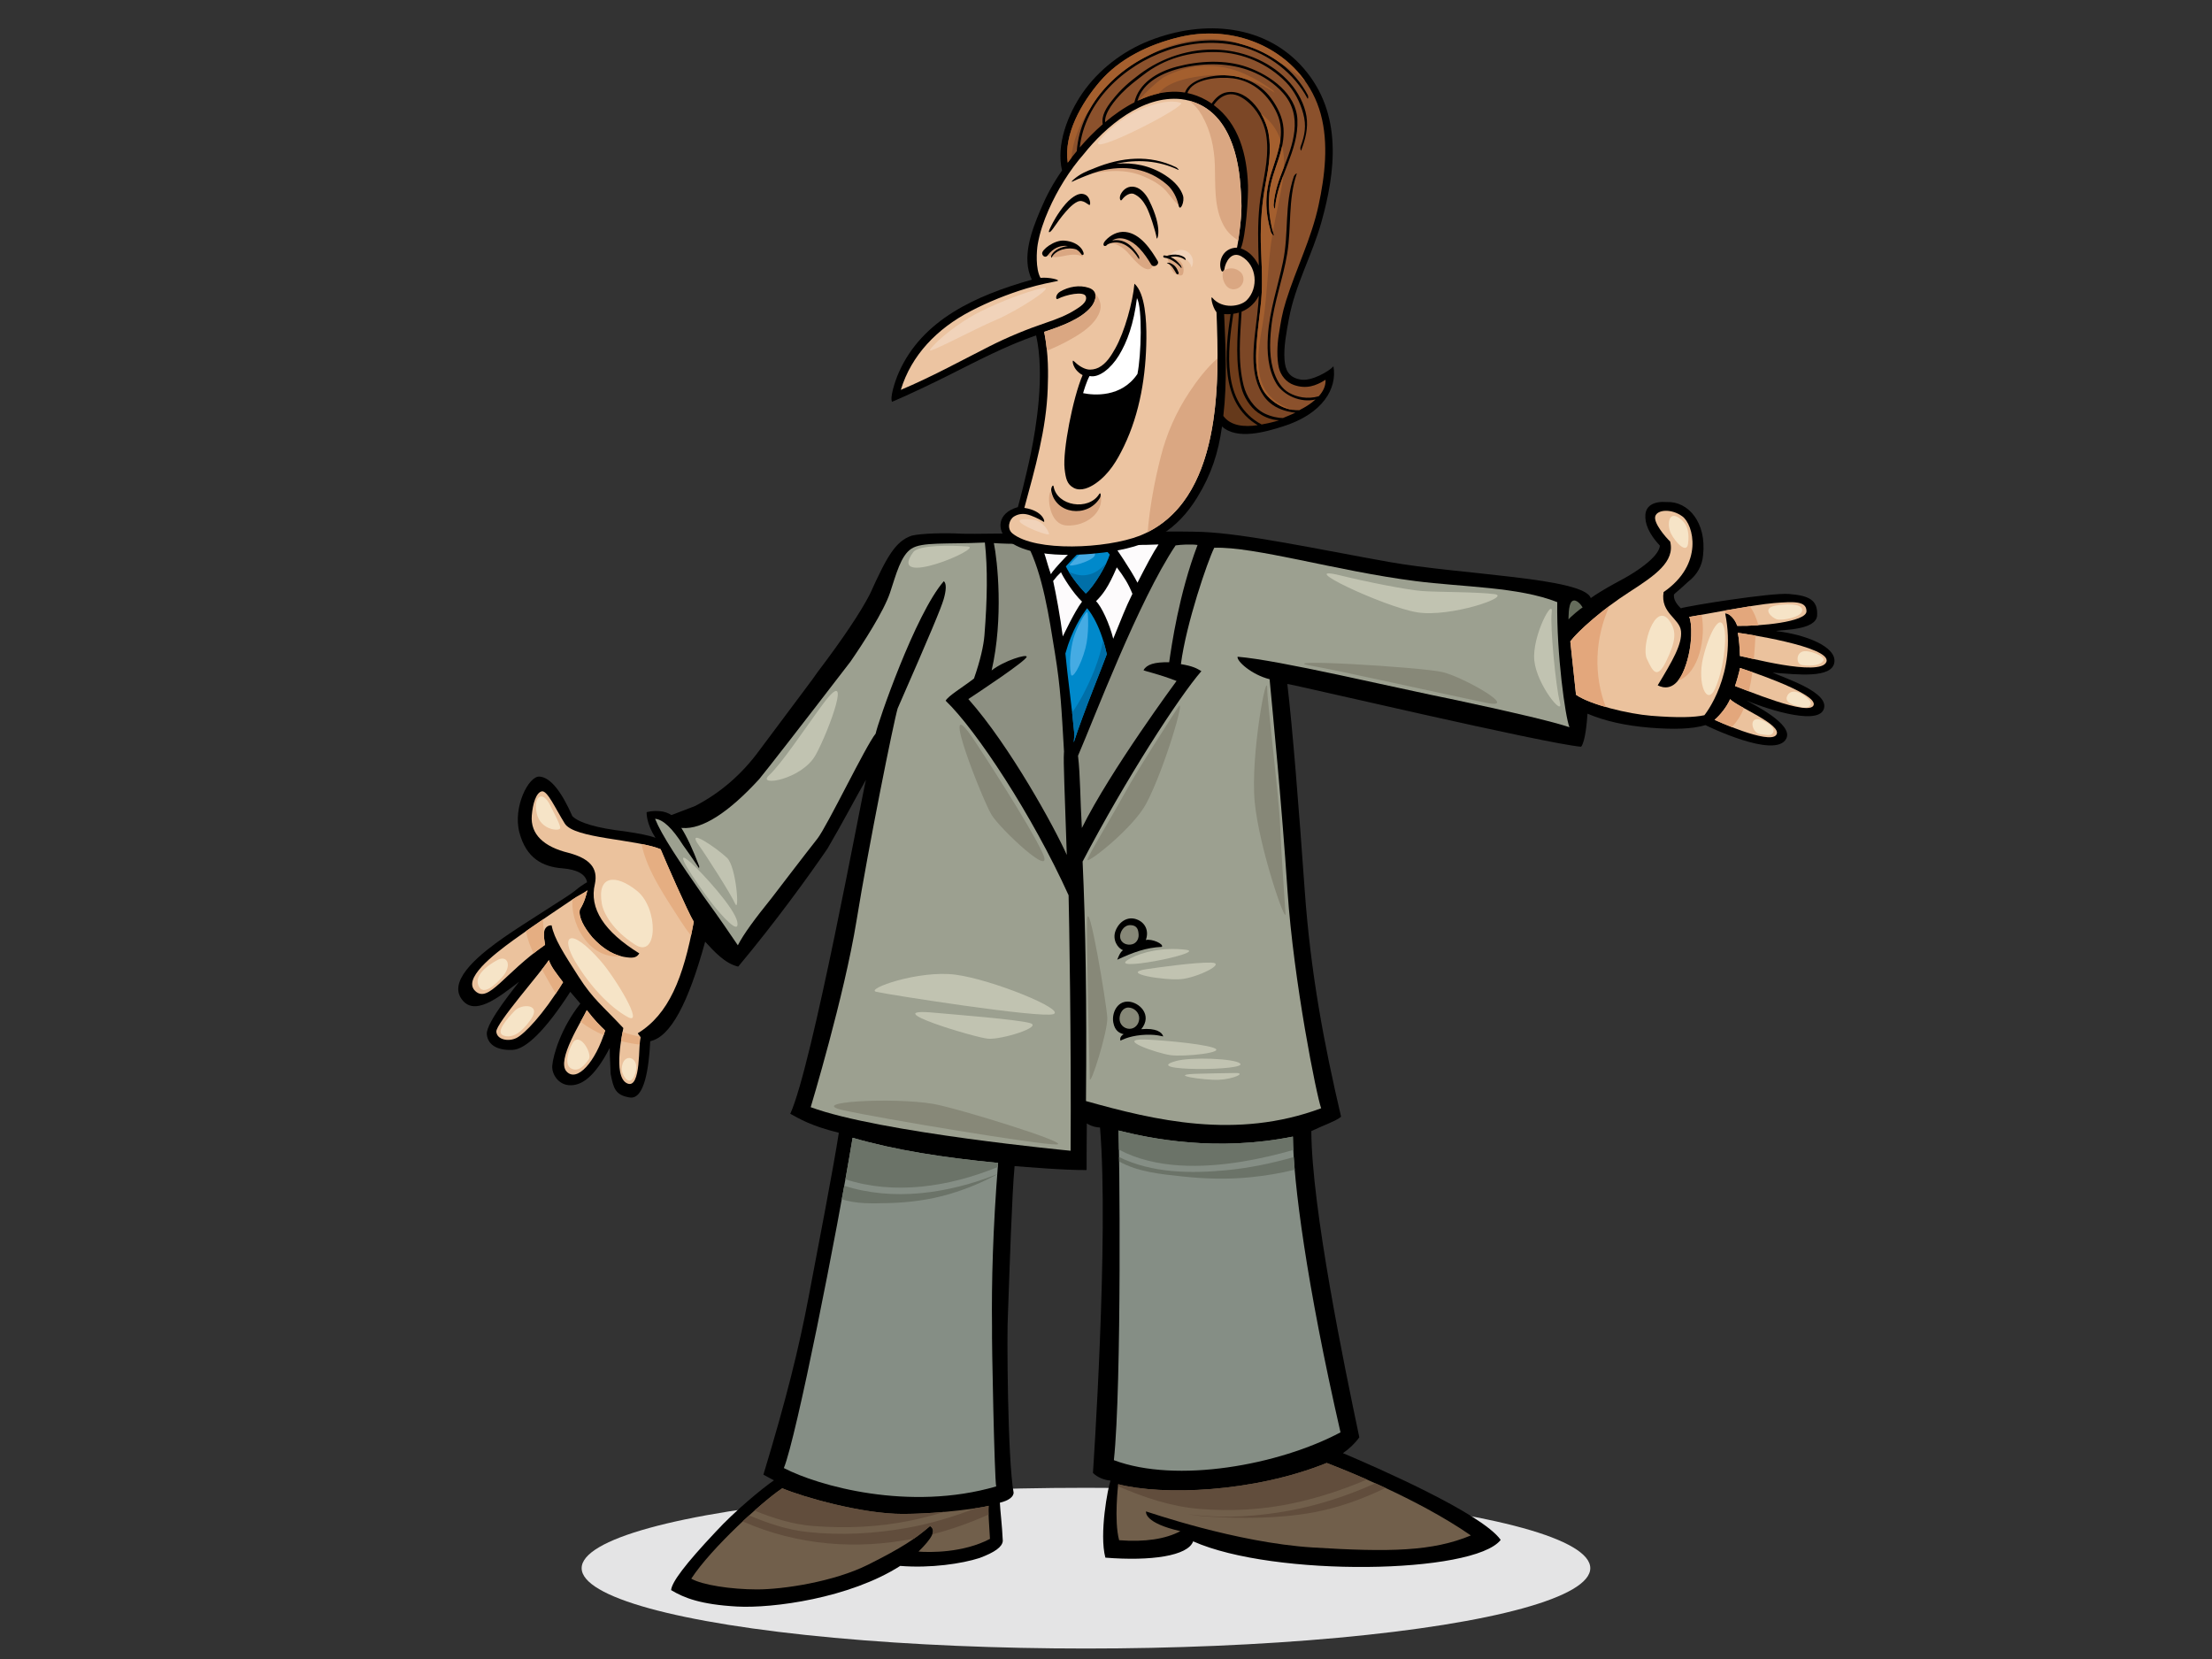 <?xml version="1.0" encoding="utf-8"?>
<!-- Generator: Adobe Illustrator 17.0.0, SVG Export Plug-In . SVG Version: 6.00 Build 0)  -->
<!DOCTYPE svg PUBLIC "-//W3C//DTD SVG 1.1//EN" "http://www.w3.org/Graphics/SVG/1.1/DTD/svg11.dtd">
<svg version="1.1" id="Layer_1" xmlns="http://www.w3.org/2000/svg" xmlns:xlink="http://www.w3.org/1999/xlink" x="0px" y="0px"
	 width="800px" height="600px" viewBox="0 0 800 600" enable-background="new 0 0 800 600" xml:space="preserve">
<rect x="0" y="0" width="800" height="600" fill="#333333" stroke="none"/>
<g>
	<g>
		<ellipse fill="#E4E4E5" cx="392.755" cy="567.149" rx="182.393" ry="29.063"/>
		<g>
			<path d="M434.869,192.382c-15.824-0.658-80.581,0.974-87.091,0.631c-6.51-0.344-14.728-0.1-18.045,0.717
				c-5.945,2.054-8.994,7.596-15.143,21.192c-3.417,6.59-9.578,15.853-18.868,28.112c-0.834,1.38-8.1,10.913-21.054,28.301
				c-6.492,8.873-14.246,15.478-23.293,20.172l-8.571,3.286c-1.02-0.803-2.787-1.306-3.863-1.392
				c-1.435-0.115-2.873-0.23-5.083,0.316c0,0-0.236,4.059,3.228,9.29c-2.454-0.919-6.015-1.566-11.012-2.328
				c-10.383-1.192-16.728-3.147-19.069-5.5c-3.977-8.991-7.91-14.003-11.858-14.319c-3.95-0.316-9.754,11.068-7.286,20.273
				c2.469,9.205,8.287,12.323,15.466,12.898c5.385,0.431,8.5,2.125,8.987,5.056c-1.134,0.63-2.656,1.593-4.595,3.245
				c-1.938,1.651-18.003,11.466-25.547,16.739c-7.543,5.273-19.992,14.797-15.48,21.881c4.513,7.084,13.367-0.012,21.064-5.898
				c-0.415,0.689-12.11,14.712-11.692,19.02c0.419,4.308,4.569,5.861,9.319,5.631c4.751-0.23,11.791-6.919,20.868-21.003
				c0.99,1.164,2.312,2.715,3.633,4.263c-6.91,8.684-9.835,18.518-10.152,22.468c-0.23,2.872,2.037,6.714,5.984,7.03
				c4.309,0.345,9.127-2.513,14.805-13.468c-0.029,0.357,0.043,3.976,0.33,9.42c1.033,5.139,1.625,7.665,6.905,8.497
				c5.28,0.831,6.919-10.525,7.412-20.356c7.352-1.581,13.744-13.714,19.863-35.983c3.104,3.378,7.119,7.894,11.954,9.01
				c13.585-16.252,25.741-33.087,32.29-42.679c5.859-10.007,10.139-18.335,13.915-24.896c-1.593,6.375-19.41,103.447-27.383,120.804
				c3.334,1.758,7.064,4.247,17.568,6.868c-1.82,11.967-7.512,41.451-10.966,59.611c-3.454,18.16-7.966,36.524-16.312,64.036
				c1.667,0.88,3.808,2.046,3.808,2.046c-4.208,2.916-13.981,10.921-21.103,18.659c-11.058,11.758-15.851,18.178-16.08,21.051
				c4.734,2.86,10.824,5.206,23.76,5.934c12.935,0.725,40.783-3,59.093-14.687c11.127,0.893,22.353-0.83,28.657-2.85
				c5.587-2.081,8.273-4.036,8.445-6.191c-0.259-5.799-0.933-10.914-1.062-13.812c3.317-0.817,4.868-2.14,4.983-3.578
				c-2.212-11.908-2.493-59.084-2.062-64.469c0.606-16.573,1.421-43.074,2.407-53.708c3.59,0.288,17.699,1.501,26.043,1.445
				c0.043-5.053-0.021-11.061,0.08-16.852c2.069,1.249,3.697,1.384,4.777,1.471c3.27,39.725-2.562,124.912-2.562,124.912
				c1.608,1.618,4.015,2.557,6.354,2.781c-0.921,2.46-4.147,19.237-1.859,27.86c16.512,1.323,29.877-0.626,31.744-5.896
				c29.237,13.013,101.553,11.855,111.232-0.524c-6.914-9.735-45.532-26.481-57.053-31.372c2.298-1.623,4.242-3.387,5.919-5.733
				c-5.496-26.089-17.195-82.784-17.358-110.741c4.509-2.168,8.897-3.608,10.762-5.196c-6.104-26.054-11.01-51.714-13.164-82.065
				c-2.155-30.353-4.37-58.277-6.28-74.459c2.155,0.172,93.698,21.702,106.262,22.708c1.523-1.863,2.107-9.143,2.303-11.952
				c6.288,2.672,13.741,4.354,22.714,5.073c8.615,0.69,15.136,0.489,19.945-0.933c0,0,25.339,12.528,29.235,4.872
				c2.689-5.283-12.362-12.551-14.43-13.8c4.882,2.198,25.343,9.384,27.914,3.319c2.571-6.064-13.554-11.201-18.437-13.398
				c8.974,0.719,21.391,2.169,22.33-3.63c0.938-5.799-10.675-10.186-21.056-11.377c1.852-0.575,14.576-0.172,14.839-5.74
				c0.263-5.568-3.043-7.108-10.222-7.683c-6.461-0.517-36.473,4.305-39.07,5.179c-2.011-1.967-2.615-3.46-2.5-4.896
				c0.029-0.359,1.94-1.651,5.071-4.653c3.461-2.613,5.184-6.087,5.471-9.677c1.307-11.817-5.396-19.501-13.052-19.198
				c-4.667-0.374-7.552,1.29-7.811,4.52c-0.259,3.231,1.249,6.964,5.241,11.258c-0.258,3.23-5.716,8.213-16.643,13.841
				c-3.403,1.896-6.06,3.489-8.358,5.112c-2.405-7.365-47.208-8.466-73.014-13.074C476.504,198.616,450.693,193.039,434.869,192.382
				z"/>
			<path fill="#8D9082" d="M425.168,197.252c2.008-0.297,5.683-0.487,7.945-0.152c-6.767,17.777-9.406,36.535-10.261,42.404
				c-5.413-0.072-8.05,0.785-9.301,2.853c0.331,0.388,4.956,1.197,11.963,3.926c0,0-23.969,32.428-34.239,53.177
				c-0.63-10.166-0.534-18.836-1.394-26.131C395.639,260.062,411.735,217.297,425.168,197.252z"/>
			<path fill="#FDFBFC" d="M402.729,197.054c5.056,0.043,10.469,0.116,16.269-0.144c-2.054,3.089-4.609,7.942-7.611,13.842
				C408.889,205.856,403.059,197.441,402.729,197.054z"/>
			<path fill="#0089CB" d="M398.034,197.038c1.349,1.193,2.341,2.355,3.331,3.52c-0.966,3.452-5.665,11.52-8.686,14.093
				c-2.988-3.076-5.96-7.12-7.208-9.81c3.576-4.047,6.029-6.155,7.608-7.835C394.545,196.761,396.599,196.923,398.034,197.038z"/>
			<path fill="#FDFBFC" d="M396.398,217.426c2.354-2.342,4.394-4.897,7.511-12.234c2.612,3.462,4.143,5.839,5.651,9.572
				c-2.586,5.212-3.796,8.553-6.942,16.251C401.262,225.584,398.408,219.394,396.398,217.426z"/>
			<path fill="#9CA090" d="M511.893,210.152c17.407,2.228,37.253,2.067,51.31,7.62c-0.28,18.755,2.897,41.5,4.405,45.234
				c-5.63-1.896-19.097-5.143-40.766-9.768c-23.82-4.798-64.18-14.514-79.256-15.722c-0.361,1.614,5.127,6.518,11.583,8.134
				c1.223,13.043,4.313,44.301,6.497,76.75c2.184,32.449,10.515,74.069,12.152,78.42c-30.699,11.44-60.164,4.364-85.061-2.608
				c0.333-35.741-0.157-63.778-1.217-86.623c15.554-29.737,34.888-59.584,42.958-68.86c-1.747-1.056-3.128-1.833-7.408-2.538
				c1.898-14.66,9.67-37.315,12.055-42.08C453.638,197.583,483.402,206.506,511.893,210.152z"/>
			<path fill="#8D9082" d="M359.439,196.414c2.514,0.202,6.619,0.282,12.032,0.354c5.697,10.837,7.972,26.559,10.06,39.413
				c2.088,12.853,2.368,20.06,3.286,35.668c0,0,0,0-0.029,0.359c-0.259,3.23,0.302,14.537,1.032,36.996
				c-4.333-9.763-20.549-39.42-35.608-56.385c3.432-2.253,20.98-13.854,21.095-15.289c0.086-1.078-8.045,1.335-12.67,4.939
				C362.985,223.596,360.745,202.661,359.439,196.414z"/>
			<path fill="#9CA090" d="M321.881,214.385c2.225-6.69,3.913-13.483,7.761-15.959c3.849-2.477,12.333-1.572,26.55-2.209
				c1.048,9.477,0.875,20.663-0.16,33.585c-0.288,3.59-1.438,8.917-3.779,15.595c-4.17,3.232-9.273,6.225-10.247,8.028
				c11.12,10.659,31.414,41.516,44.465,70.362c0.173,6.877,0.993,52.893,0.73,92.395c0,0-69.173-6.568-94.001-15.756
				c0,0,12.156-40.225,16.569-67.421c4.412-27.195,13.408-71.873,14.888-76.814c11.936-27.223,15.699-36.272,16.63-39.463
				c0.931-3.191,1.078-5.723,0.059-6.527c-10.34,11.817-23.999,51.547-24.646,55.107c-3.604,4.407-17.575,33.608-21.111,38.05
				c-3.536,4.441-16.529,21.436-16.529,21.436c-6.018,7.466-10.068,12.922-12.207,17.085c-2.584-3.819-6.461-9.55-12.319-17.604
				c-9.074-13.012-15.204-22.173-17.615-28.146l0,0c2.871,0.23,6.231,3.391,10.08,9.479c1.622,2.296,3.574,4.982,5.828,8.414
				c0.029-0.359,0.057-0.717,0.057-0.717c-2.382-6.333-4.551-10.843-6.475-13.887l0.359,0.029c7.18,0.575,16.7-5.526,27.788-17.644
				c2.799-3.389,13.671-17.331,33.029-42.514C312.078,232.785,319.655,221.075,321.881,214.385z"/>
			<path fill="#FDFBFC" d="M390.033,197.1c-1.522,0.962-9.105,8.836-9.967,10.573c-1.478-4.091-2.422-8.656-3.685-10.923
				C379.971,197.038,385.366,196.726,390.033,197.1z"/>
			<path fill="#FDFBFC" d="M384.367,230.164c-0.888-6.937-2.421-15.28-3.482-20.061c1.019-1.329,1.841-2.219,2.842-3.15
				c0.604,1.493,4.246,7.433,7.601,10.639C388.5,221.341,384.784,229.473,384.367,230.164z"/>
			<path fill="#0089CB" d="M388.421,267.44c0.058-0.719,0.087-1.076,0.144-1.795c-0.961-10.554-2.478-20.92-3.252-29.291
				c2.403-8.653,5.873-13.664,7.842-16.374c0,0,4.573,4.758,7.131,16.618c-1.127,3.298-8.574,21.35-11.95,31.917
				C388.364,268.159,388.392,267.799,388.421,267.44z"/>
			<path fill="#006FA8" d="M394.602,207.569c-3.118,1.019-5.424,0.392-8.066-0.778c1.501,2.475,3.811,5.459,6.143,7.86
				c2.343-1.996,5.687-7.288,7.525-11.178C398.649,205.217,396.857,206.831,394.602,207.569z"/>
			<path fill="#006FA8" d="M388.335,268.516c3.377-10.567,10.824-28.62,11.95-31.917c-0.405-1.878-0.864-3.559-1.343-5.09
				c-1.195,6.966-4.292,14.085-7.218,19.682c-1.2,2.295-2.524,4.467-3.973,6.513c0.293,2.616,0.572,5.272,0.815,7.94
				L388.335,268.516z"/>
			<path fill="#EBC29D" d="M604.04,195.855c-1.679-1.581-6.064-6.719-5.394-9.121c0.67-2.401,5.749-2.911,9.789,0.008
				s7.927,17.275-6.775,27.393c-1.226,7.688,5.868,9.478,6.301,14.168c0.433,4.69-3.015,10.597-8.431,19.557
				c1.799,0.901,6.404,2.492,9.675-5.947c3.271-8.44,2.662-17.269,1.7-18.792c1.823-0.214,23.828-4.504,30.739-5.019
				c6.91-0.516,11.727-0.891,11.693,2.998c-0.033,3.889-17.101,5.422-25.024,5.246c-1.177-3.346-3.628-4.772-4.375-4.473
				c4.482,22.189-7.527,36.798-7.527,36.798c-3.676,0.789-9.516,0.979-19.209,0.202c-8.255-0.661-22.012-3.962-27.211-7.599
				l-2.065-19.312c2.83-3.748,11.713-11.653,21.21-17.762C598.633,208.092,605.843,203.125,604.04,195.855z"/>
			<path fill="#E3A77C" d="M606.829,246.201c7.803-2.702,10.183-15.895,8.566-23.862c-2.36,0.427-4.043,0.73-4.49,0.782
				c0.962,1.523,1.571,10.352-1.7,18.792C608.466,243.82,607.656,245.194,606.829,246.201z"/>
			<path fill="#E3A77C" d="M632.835,219.286c-2.979,0.478-6.228,1.041-9.299,1.585c0.238,0.324,0.49,0.641,0.716,0.975
				c0.968,0.075,3.014,1.525,4.061,4.5c2.078,0.047,4.787-0.026,7.652-0.227C635.229,223.54,634.22,221.078,632.835,219.286z"/>
			<path fill="#E3A77C" d="M582.123,219.096c-6.596,4.955-12.084,10.07-14.196,12.868l2.065,19.312
				c2.314,1.619,6.326,3.169,10.791,4.452C576.319,244.316,576.732,230.914,582.123,219.096z"/>
			<path fill="#656C5C" d="M568.574,217.439c1.462-1.104,3.483,1.541,3.785,2.288c-0.747,0.3-4.662,3.635-5.078,4.325
				C567.281,224.052,567.113,218.543,568.574,217.439z"/>
			<path fill="#EBC29D" d="M627.484,248.109c0.447-1.049,1.755-5.816,1.812-6.534c0,0,28.002,8.959,26.643,13.394
				C654.581,259.403,630.299,249.056,627.484,248.109z"/>
			<path fill="#E3A77C" d="M633.777,243.088c-2.672-0.934-4.48-1.513-4.48-1.513c-0.057,0.718-1.366,5.485-1.812,6.534
				c0.666,0.225,2.539,0.976,5.02,1.932C633.054,247.711,633.465,245.4,633.777,243.088z"/>
			<path fill="#EBC29D" d="M629.283,237.238c-0.13-2.9-0.258-5.8-0.775-8.371c1.076,0.087,34.154,4.957,32.034,10.515
				C658.423,244.939,630.717,237.353,629.283,237.238z"/>
			<path fill="#E3A77C" d="M634.31,238.365c0.248-2.779,0.417-5.6,0.589-8.49c-3.546-0.622-6.104-0.986-6.389-1.009
				c0.516,2.571,0.644,5.471,0.775,8.371C629.635,237.266,631.568,237.743,634.31,238.365z"/>
			<path fill="#EBC29D" d="M642.403,265.791c-2.579,3.61-22.309-5.45-22.309-5.45c1.938-1.651,4.371-4.585,5.637-7.487
				C628.044,255.569,644.982,262.182,642.403,265.791z"/>
			<path fill="#E3A77C" d="M630.715,256.094c-2.347-1.301-4.302-2.441-4.983-3.24c-1.266,2.901-3.699,5.836-5.637,7.487
				c0,0,2.709,1.244,6.251,2.626C628.139,261.065,629.626,258.829,630.715,256.094z"/>
			<path d="M626.783,250.406c0,0,0,0-0.029,0.359C626.783,250.406,626.783,250.406,626.783,250.406z"/>
			<path fill="#858E85" d="M467.597,411.066c0.142,16.27,4.898,53.227,17.214,106.962c-22.295,11.865-59.317,18.578-81.965,10.064
				c2.893-26.822,2.078-115.942,1.618-119.232C416.194,411.794,439.821,416.636,467.597,411.066z"/>
			<path fill="#858E85" d="M360.981,420.593c-1.898,23.695-2.403,43.524-2.204,59.069c-0.13,6.135,0.891,54.896,1.503,57.924
				c-31.4,9.155-64.405-0.193-76.794-6.646c4.481-10.84,19.229-85.27,24.867-119.444
				C323.889,415.992,340.907,418.621,360.981,420.593z"/>
			<path fill="#6B7368" d="M449.203,420.117c6.281-1.025,12.461-2.463,18.545-4.216c-0.087-1.771-0.138-3.389-0.151-4.835
				c-27.776,5.57-51.404,0.728-63.133-2.206c0.07,0.499,0.148,2.99,0.22,6.931C417.94,422.825,434.642,422.494,449.203,420.117z"/>
			<path fill="#6B7368" d="M427.757,425.496c8.127,0.863,16.361,1.092,24.505,0.27c5.386-0.54,10.746-1.425,15.982-2.723
				c-0.137-1.611-0.255-3.148-0.347-4.58c-7.951,2.28-16.053,3.954-24.235,4.751c-13.141,1.282-27.153,1.046-38.932-4.751
				c0.008,0.506,0.015,1.059,0.022,1.603C411.674,423.901,419.938,424.667,427.757,425.496z"/>
			<path fill="#6B7368" d="M321.198,435.112c7.561-0.16,15.184-1.186,22.447-3.341c5.964-1.776,11.664-4.145,17.02-7.087
				c0.001-0.013,0.003-0.025,0.003-0.038c-17.929,7.117-37.731,9.853-55.33,4.196c-0.286,1.585-0.583,3.216-0.885,4.86
				C309.717,435.509,315.761,435.229,321.198,435.112z"/>
			<path fill="#6B7368" d="M360.868,422.061c0.039-0.494,0.074-0.975,0.114-1.468c-20.075-1.972-37.092-4.601-52.629-9.097
				c-0.726,4.402-1.606,9.481-2.594,15.003C323.257,432.239,343.063,429.339,360.868,422.061z"/>
			<path fill="#715F4B" d="M404.419,536.79c16.015,4.13,48.863,3.036,75.401-7.69c5.959,2.28,32.71,12.761,52.14,26.214
				c-13.827,5.758-29.278,6.092-57.184,4.354c-27.907-1.741-59.947-13.013-60.306-13.041c-0.029,0.359-0.537,4.193,12.435,7.135
				c-5.284,2.829-12.822,4.023-22.156,3.275C402.835,549.932,404.419,536.79,404.419,536.79z"/>
			<path fill="#715F4B" d="M357.551,544.594c-0.201,2.516,0.201,6.522,0.486,11.964c-9.754,5.137-21.894,4.911-25.843,4.595
				c4.854-4.824,6.571-7.667,4.176-9.224c-5.427,4.626-10.069,7.781-22.425,13.965c-12.356,6.183-30.748,8.954-40.179,8.942
				c-9.431-0.01-19.827-1.618-23.763-3.886c7.242-11.12,26.046-28.183,32.911-32.692c7.428,3.163,29.068,9.331,43.693,9.277
				C341.231,547.479,355.698,545.171,357.551,544.594z"/>
			<path fill="#614D3C" d="M433.924,545.729c11.302,0.911,22.7,0.318,33.799-2.074c9.202-1.977,18.08-4.906,26.647-8.56
				c-6.863-3.015-12.254-5.117-14.55-5.995c-26.538,10.725-59.387,11.819-75.401,7.69c0,0-0.031,0.262-0.078,0.715
				C413.807,541.584,423.496,544.887,433.924,545.729z"/>
			<path fill="#614D3C" d="M436.241,548.459c12.608,0.794,26.001,0.827,38.468-1.425c9.237-1.669,17.987-4.847,26.388-8.891
				c-1.255-0.585-2.492-1.158-3.686-1.695c-9.964,4.455-20.348,7.911-31.099,9.891c-11.344,2.089-23.022,2.88-34.512,1.545
				c-0.698-0.081-1.386-0.191-2.076-0.293C431.855,548.011,434.022,548.319,436.241,548.459z"/>
			<path fill="#614D3C" d="M294.249,551.912c11.686,0.906,23.478,0.42,34.976-1.957c4.165-0.86,8.258-1.921,12.286-3.15
				c-4.584,0.407-9.728,0.713-14.904,0.73c-14.625,0.053-36.265-6.115-43.693-9.277c-2.3,1.509-5.942,4.433-10.038,8.066
				C279.663,549.085,286.578,551.319,294.249,551.912z"/>
			<path fill="#614D3C" d="M330.582,556.444c2.074-1.456,3.886-2.896,5.788-4.514c1.093,0.71,1.321,1.692,0.794,3.003
				c6.945-1.794,13.764-4.206,20.368-7.176c-0.046-1.227-0.051-2.293,0.018-3.163c-0.552,0.17-2.245,0.501-4.71,0.875
				c-8.064,3.158-16.387,5.623-24.965,7.143c-11.774,2.086-23.842,2.751-35.752,1.468c-7.557-0.812-14.429-3.186-21.194-6.008
				c-0.769,0.702-1.55,1.425-2.335,2.16C288.622,559.047,310.021,560.528,330.582,556.444z"/>
			<path fill="#EBC29D" d="M192.329,294.927c0.345-4.307,1.578-8.269,3.599-8.718c2.021-0.449,4.915,6.157,8.336,11.64
				c3.421,5.484,25.701,5.589,34.661,9.279c1.508,3.733,10.064,23.206,11.987,26.249c-3.764,20.438-9.081,33.447-20.206,40.288
				c-0.029,0.361,0.331,0.391,0.961,1.523c-0.861,1.738,0.366,19.202-4.941,16.585c-5.307-2.616-1.347-19.254-1.29-19.973
				c-7.653-8.201-10.882-10.333-16.209-18.639c-5.327-8.305-8.858-13.777-9.72-18.482c-1.436-0.115-2.601,0.877-2.744,2.671
				c-0.115,1.435,0.13,2.9,0.374,4.364c-14.919,10.366-20.369,21.131-25.188,16.77c-4.819-4.36,6.098-12.951,13.877-18.587
				c7.779-5.636,18.573-12.788,20.918-14.392c2.346-1.605,4.538-2.527,5.7-3.518c-0.531,2.126-1.061,4.251-2.729,7.007
				c-0.559,2.485,1.307,6.247,4.609,10.125c3.992,4.292,8.128,6.791,13.153,7.194c1.795,0.144,2.9-0.13,3.733-1.508
				c-12.737-7.884-18.206-16.271-16.052-25.13l0,0c1.177-5.685-1.795-9.176-9.576-11.244
				C196.725,306.277,191.782,301.747,192.329,294.927z"/>
			<path fill="#EBC29D" d="M186.8,375.392c-2.864,1.45-7.075,0.653-7.299-2.264c-0.224-2.919,16.113-21.419,19-25.885
				c0.875,2.599,2.857,4.926,5.14,7.999C196.314,367.147,189.663,373.942,186.8,375.392z"/>
			<path fill="#EBC29D" d="M204.909,387.529c-3.788-4.064,5.564-18.37,7.316-22.206c2.614,3.458,4.954,5.816,6.633,7.393
				C215.426,384.006,208.697,391.592,204.909,387.529z"/>
			<path fill="#E5AE82" d="M246.055,332.911c1.238,1.956,2.52,3.779,3.857,5.489c0.345-1.628,0.681-3.289,1-5.023
				c-1.923-3.043-10.48-22.516-11.987-26.249c-1.835-0.755-4.232-1.359-6.907-1.892C233.9,314.975,241.237,325.3,246.055,332.911z"
				/>
			<path fill="#E5AE82" d="M192.953,344.811c1.307-1.026,2.697-2.063,4.184-3.097c-0.244-1.464-0.489-2.929-0.374-4.364
				c0.002-0.024,0.008-0.043,0.011-0.066c-0.29-1.576-0.4-3.198-0.331-4.814c-2.02,1.38-4.139,2.844-6.211,4.295
				C190.748,339.553,191.738,342.218,192.953,344.811z"/>
			<path fill="#E5AE82" d="M212.445,321.987c-1.122,0.957-3.208,1.856-5.462,3.361c0.001,0.025,0.013,0.043,0.011,0.069
				c-0.46,10.534,7.299,21.709,17.611,20.39c-3.774-0.979-7.078-3.246-10.281-6.689c-3.302-3.877-5.167-7.639-4.609-10.125
				C211.384,326.238,211.914,324.113,212.445,321.987z"/>
			<path fill="#E5AE82" d="M231.519,374.939c-2.175-0.424-4.3-0.969-6.342-1.764c-0.162,0.84-0.375,1.997-0.581,3.342
				c2.205,0.573,4.455,0.994,6.738,1.28c0.074-1.298,0.162-2.265,0.333-2.609C231.615,375.094,231.567,375.019,231.519,374.939z"/>
			<path fill="#E5AE82" d="M196.955,352.332c1.324,2.357,2.634,4.725,4.063,7.001c0.861-1.29,1.737-2.651,2.623-4.092
				c-2.283-3.073-4.265-5.4-5.14-7.999c-0.492,0.762-1.383,1.94-2.509,3.371C196.312,351.189,196.634,351.761,196.955,352.332z"/>
			<path fill="#E5AE82" d="M218.312,374.38c0.188-0.547,0.374-1.097,0.546-1.665c-1.679-1.577-4.019-3.935-6.633-7.393
				c-0.415,0.909-1.263,2.417-2.256,4.228C212.614,371.549,215.405,373.137,218.312,374.38z"/>
			<path d="M403.477,336.565c-1.308,3.276,0.762,6.394,2.684,7.082c-1.134,0.63-2.082,3.445-2.082,3.445
				c5.848-2.728,10.409-4.366,16.126-4.646c0.805-1.019-3.59-3.022-5.8-2.475c1.199-3.272-0.151-6.349-3.374-7.496
				C407.807,331.328,404.786,333.29,403.477,336.565z"/>
			<path fill="#878878" d="M408.918,334.581c2.523,0.097,2.8,1.912,2.884,3.501c0.083,1.588-0.906,3.407-3.027,3.553
				c-2.121,0.147-3.6-1.132-3.675-2.825C405.024,337.117,406.395,334.484,408.918,334.581z"/>
			<path d="M412.758,372.222c4.209-5.148-0.791-9.872-4.79-9.981c-3.999-0.109-5.915,4.192-5.34,7.494
				c0.574,3.303,2.522,3.987,3.763,4.296c-1.769,1.019-1.136,2.335-1.136,2.335s2.658-1.58,7.545-2.032
				c4.887-0.452,7.867,0.524,7.867,0.524C420.423,373.394,418.073,371.698,412.758,372.222z"/>
			<path fill="#878878" d="M408.445,372.087c-1.895-0.046-3.543-1.567-3.548-3.615c-0.006-2.048,1.215-4.1,3.216-4.078
				c2.001,0.022,3.971,1.761,3.9,3.971C411.94,370.574,410.34,372.133,408.445,372.087z"/>
			<path fill="#F6E4C7" d="M217.666,326.881c0.566,3.211,3.709,9.425,12.005,14.756c8.296,5.331,8.555-13.109,0.743-19.415
				C222.602,315.915,215.853,316.592,217.666,326.881z"/>
			<path fill="#F6E4C7" d="M199.012,291.305c1.282,2.62,3.7,6.99,3.604,8.2c-0.097,1.21-7.167,0.847-8.498-5.346
				C192.787,287.966,196.223,285.604,199.012,291.305z"/>
			<path fill="#F6E4C7" d="M217.229,347.539c5.116,5.811,16.148,23.811,9.738,20.255c-6.41-3.556-13.52-11.024-18.89-19.974
				C202.708,338.869,205.7,334.443,217.229,347.539z"/>
			<path fill="#F6E4C7" d="M186.168,365.54c2.383-2.535,9.815-2.612,5.837,3.104c-3.209,4.612-6.469,6.981-9.805,5.909
				C178.864,373.482,183.507,368.371,186.168,365.54z"/>
			<path fill="#F6E4C7" d="M181.444,353.598c-2.09,2.272-6.629,6.772-8.354,2.983c-1.725-3.79,3.234-7.451,6.838-9.393
				C183.533,345.245,185.444,349.253,181.444,353.598z"/>
			<path fill="#F6E4C7" d="M206.913,377.548c-1.271,2.44-3.032,7.465-0.307,8.901c2.725,1.437,4.982-1.424,6.354-3.344
				C214.331,381.185,209.55,372.485,206.913,377.548z"/>
			<path fill="#F6E4C7" d="M224.861,386.492c-0.108,2.259,3.046,7.548,4.942,1.613C231.698,382.17,225.159,380.227,224.861,386.492z
				"/>
			<path fill="#F6E4C7" d="M603.623,224.308c2.934,3.887,2.427,7.7-0.977,14.731c-3.405,7.031-4.959,3.66-7.039-0.767
				C593.527,233.846,598.52,217.548,603.623,224.308z"/>
			<path fill="#F6E4C7" d="M623.789,228.357c0.548,3.851-0.511,13.957-3.478,20.617c-2.968,6.66-6.557-1.742-4.402-10.902
				C618.063,228.913,622.621,220.148,623.789,228.357z"/>
			<path fill="#F6E4C7" d="M608.344,188.17c2.017,1.826,2.669,4.677,2.16,8.491c-0.508,3.813-4.619-0.573-6.191-3.742
				C602.739,189.749,603.426,183.718,608.344,188.17z"/>
			<path fill="#F6E4C7" d="M641.98,219.062c3.13-0.648,9.82-1.039,9.812,1.597c-0.008,2.637-7.41,3.87-9.193,3.321
				C640.817,223.433,637.03,220.086,641.98,219.062z"/>
			<path fill="#F6E4C7" d="M651.807,235.674c2.298-0.831,8.587,1.702,7.652,3.249c-0.936,1.548-3.823,2.129-7.636,1.62
				C649.59,240.246,649.509,236.504,651.807,235.674z"/>
			<path fill="#F6E4C7" d="M654.45,253.332c0.982,1.076,0.361,3.073-2.831,2.411c-3.193-0.662-6.553-1.742-5.135-4.266
				C647.903,248.953,651.653,250.267,654.45,253.332z"/>
			<path fill="#F6E4C7" d="M637.831,260.724c1.643,0.756,4.072,2.354,3.539,3.935c-0.532,1.581-1.928,1.266-4.935,0.822
				C633.428,265.037,631.962,258.022,637.831,260.724z"/>
			<path fill="#45ABE3" d="M386.985,204.123c0.91-1.054,5.169-5.543,6.654-6.142c1.485-0.6,2.833,0.535,2.347,2.755
				C395.5,202.955,385.74,205.563,386.985,204.123z"/>
			<path fill="#45ABE3" d="M392.566,234.454c1.353-5.057,1.006-12.515,0.732-12.984c-0.491-0.837-4.06,5.835-5.07,9.452
				c-1.009,3.616-1.638,8.907-0.928,12.866C387.702,246.03,390.802,241.051,392.566,234.454z"/>
			<path fill="#C1C3B1" d="M484.831,208.126c9.256,2.286,23.765,5.17,29.284,5.613c5.519,0.442,19.908,0.288,26.375,1.132
				c6.468,0.845-16.039,8.518-27.974,6.582C500.583,219.517,467.209,203.774,484.831,208.126z"/>
			<path fill="#C1C3B1" d="M561.178,221.757c-0.592,4.532,1.465,26.584,2.971,32.258c1.506,5.676-8.324-6.221-9.245-15.117
				C553.983,230.002,562.023,215.289,561.178,221.757z"/>
			<path fill="#C1C3B1" d="M409.054,346.477c4.181-2.141,11.429-3.986,19.844-2.985
				C437.313,344.493,397.469,352.411,409.054,346.477z"/>
			<path fill="#C1C3B1" d="M414.611,350.517c3.983-0.599,17.519-2.518,23.389-2.375c5.87,0.144-5.013,5.48-10.936,5.986
				C421.143,354.634,404.69,352.009,414.611,350.517z"/>
			<path fill="#C1C3B1" d="M413.882,375.945c3.256,0.057,19.506,1.235,24.921,2.976c5.415,1.741-10.728,3.389-15.571,2.674
				C418.388,380.88,403.441,375.761,413.882,375.945z"/>
			<path fill="#C1C3B1" d="M425.348,383.725c5.372-1.491,20.987-0.933,23.129,0.872
				C451.715,387.325,411.647,387.528,425.348,383.725z"/>
			<path fill="#C1C3B1" d="M433.802,388.323c2.625-0.052,9.169-0.246,13.091-0.258c3.922-0.013-0.831,2.221-6.078,2.454
				C435.568,390.751,420.711,388.581,433.802,388.323z"/>
			<path fill="#C1C3B1" d="M330.305,199.669c1.919-2.631,13.922-2.479,19.765-2.011
				C355.915,198.127,320.395,213.252,330.305,199.669z"/>
			<path fill="#C1C3B1" d="M297.456,254.872c-6.431,8.729-14.781,21.361-19.365,25.569c-4.585,4.207,11.96,1.611,16.935-7.466
				C300.001,263.898,308.821,239.445,297.456,254.872z"/>
			<path fill="#C1C3B1" d="M250.063,312.177c3.931,3.558,15.686,16.287,16.594,21.261c0.909,4.974-5.415-1.741-10.141-8.001
				C251.789,319.177,242.142,305.008,250.063,312.177z"/>
			<path fill="#C1C3B1" d="M252.855,305.866c2.306,3.172,11.361,17.248,13.023,20.975c1.662,3.727,0.417-13.363-2.92-16.571
				C259.621,307.061,247.558,298.58,252.855,305.866z"/>
			<path fill="#C1C3B1" d="M345.51,352.497c13.247,1.714,40.153,12.692,35.452,14.276c-4.701,1.584-59.88-7.084-64.049-8.071
				C312.744,357.714,332.251,350.781,345.51,352.497z"/>
			<path fill="#C1C3B1" d="M338.197,366.288c6.809,0.645,29.544,2.366,34.336,3.73c4.792,1.364-10.286,6.038-15.156,5.648
				C352.507,375.276,315.821,364.169,338.197,366.288z"/>
			<path fill="#878878" d="M475.66,241.046c6.461,1.054,48.829,10.446,61.685,13.109c12.856,2.664-7.765-9.118-15.453-11.04
				C514.204,241.192,455.985,237.836,475.66,241.046z"/>
			<path fill="#878878" d="M458.322,249.46c-0.034,3.962,4.321,39.882,4.618,48.401c0.298,8.519,1.685,27.909,1.971,32.506
				c0.285,4.597-9.543-23.637-11.139-40.428C452.177,273.146,458.401,240.317,458.322,249.46z"/>
			<path fill="#878878" d="M426.127,255.703c-2.39,3.73-14.157,21.738-19.508,31.439c-5.352,9.7-12.859,21.842-13.34,23.764
				c-0.481,1.922,16.412-11.196,21.222-20.192C421.034,278.494,429.115,251.041,426.127,255.703z"/>
			<path fill="#878878" d="M351.427,266.383c2.786,4.013,21.256,32.417,25.696,42.248c4.441,9.831-15.31-8.741-18.491-13.897
				C355.451,289.578,339.416,249.084,351.427,266.383z"/>
			<path fill="#878878" d="M337.518,399.235c8.72,1.503,50.789,14.523,44.569,14.678c-6.221,0.155-63.296-9.316-77.1-12.383
				C291.183,398.464,323.337,396.793,337.518,399.235z"/>
			<path fill="#878878" d="M393.16,332.788c-0.329,7.224,0.929,53.661,0.968,57.258s6.599-17.116,6.34-22.038
				C400.208,363.086,393.589,323.347,393.16,332.788z"/>
		</g>
	</g>
	<g>
		<path d="M482.264,132.473c-1.518,1.772-7.807,5.407-11.684,4.827c-4.55-0.679-5.727-3.534-6.007-7.088
			c-0.376-4.764,0.723-10.216,1.583-14.91c2.261-12.328,8.464-23.11,11.816-35.197c4.94-17.813,7.79-38.865-6.469-55.364
			c-13.69-15.84-35.838-17.904-55.846-10.02c-9.813,3.866-18.451,10.667-24.161,18.94c-5.305,7.69-9.606,18.767-7.393,27.986
			c-3.282,4.706-5.576,8.975-7.779,14.176c-3.249,7.666-6.959,17.367-3.157,25.33c-20.178,5.696-39.619,14.417-48.079,33.506
			c-1.463,3.3-3.292,9.138-2.468,10.662c5.526-2.318,15.257-6.97,20.586-9.652c10.171-5.122,20.638-10.619,31.517-14.38
			c3.214,14.239-0.006,33.338-1.833,42.307c-1.828,8.97-4.52,18.935-4.754,19.799c-7.768,2.2-7.657,8.621-3.473,12.099
			c8.958,7.447,30.88,4.994,37.659,3.893c14.076-2.284,23.4-7.615,30.725-19.576c5.065-8.272,7.577-16.048,8.914-25.559
			c5.483,4.96,15.742,1.977,22.174-0.078C478.502,149.584,483.651,140.477,482.264,132.473z"/>
		<path fill="#ECC4A1" d="M439.968,112.933c0.932,24.264,2.482,68.708-27.788,80.835c-12.177,4.695-37.643,5.874-45.982-0.816
			c-2.155-1.731-1.259-5.07,0.568-6.171c1.829-1.1,3.748-1.184,6.033-0.338c2.286,0.847,4.022,1.862,4.662,2.284
			c0.64,0.423,0.092-3.976-6.991-5.048c3.842-14.16,7.952-28.454,8.454-43.096c0.183-5.33,0.365-12.185-1.277-20.561
			c5.607-1.867,13.239-4.468,17.002-9.052c1.514-1.847,2.926-5.585-0.822-6.854c-3.449-1.168-7.351-0.441-10.419,1.354
			c-1.738,1.016-1.731,3.099-0.826,2.622c2.848-1.502,9.507-2.961,10.146-0.846c0.641,2.116-2.394,3.872-3.664,4.693
			c-3.21,2.071-6.891,3.477-10.548,4.713c-7.274,2.459-14.141,5.287-20.935,8.741c-10.513,5.342-20.856,11.006-31.786,15.606
			c3.817-12.563,13.082-22.121,25.221-28.465c6.328-3.307,13.425-6.162,20.321-8.249c4.88-1.475,9.324-2.283,10.969-2.622
			c1.646-0.339-2.924-1.524-5.998-1.164c-1.863-3.321-1.393-9.866-1.003-12.132c0.74-4.292,2.177-8.458,3.953-12.475
			c3.165-7.159,7.514-14.278,12.781-20.262c7.552-9.513,21.052-21.313,35.185-19.77c15.959,2.108,20.415,18.336,21.363,30.909
			c0.265,3.524,0.534,6.461,0.343,10.586c-0.06,1.293-0.723,8.145-1.545,12.207c-5.484,0.083-6.856,5.499-5.708,8.222
			c0.321,0.76,1.007,0.444,1.137-0.44c0.394-2.678,2.583-6.616,6.118-4.641c5.725,3.199,6.324,11.502,1.978,15.863
			c-2.283,2.293-8.828,3.417-12.484-0.897C437.734,106.845,438.339,110.883,439.968,112.933z"/>
		<path fill="#DAA782" d="M396.657,114.944c0.962-1.514,1.668-3.314,1.316-5.097c-0.177-0.899-0.492-1.763-1.008-2.546
			c-0.279-0.424-0.58-0.833-0.917-1.217c0.552,1.615-0.394,3.663-1.397,4.885c-3.763,4.585-11.395,7.185-17.002,9.052
			c0.472,2.405,0.781,4.667,0.995,6.821c2.536-1.033,5.02-2.172,7.407-3.468C389.964,121.251,394.297,118.654,396.657,114.944z"/>
		<path fill="#DAA782" d="M388.129,183.492c-3.332-0.544-7.601-2.528-8.167-5.88c-0.997,1.908-0.463,5.287,0.046,6.975
			c0.83,2.753,2.572,5.354,6.005,5.479c6.721,0.245,13.264-4.607,12.115-10.999C395.796,182.008,392.269,184.166,388.129,183.492z"
			/>
		<path fill="#DAA782" d="M414.204,60.705c-7.91-2.338-16.467-1.371-23.336,2.898c7.597-1.674,15.199-2.997,22.679,0.162
			c2.987,1.261,6.289,3.046,8.345,5.484c0.817,0.969,1.568,1.985,2.401,2.942c0.618,0.707,2.293,2.88,2.879,1.013
			C429.021,67.32,419.145,62.166,414.204,60.705z"/>
		<path fill="#DAA782" d="M377.751,91.125c0.127,0.01,0.251,0.071,0.336,0.203c1.829,2.856,5.947,1.253,8.753,0.868
			c1.712-0.236,3.342-0.131,4.746,0.656C390.233,86.976,380.665,85.64,377.751,91.125z"/>
		<path fill="#DAA782" d="M410.479,86.682c-3.536-1.69-7.083-1.052-10.045,1.014c2.896,0.129,5.223,1.374,7.239,3.43
			c1.326,1.353,6.033,7.72,8.562,5.95c1.786-1.248-0.434-5.01-1.249-6.211C413.858,89.198,412.402,87.601,410.479,86.682z"/>
		<path fill="#DAA782" d="M430.104,141.889c-4.767,7.188-8.229,15.095-10.303,23.308c-2.254,8.925-3.977,18.071-4.738,27.265
			c21.604-10.873,25.172-39.676,25.273-62.852C436.241,133.188,432.868,137.72,430.104,141.889z"/>
		<path fill="#DAA782" d="M425.636,93.866c-1.125-0.302-2.303-0.334-3.475-0.399c0.51,1.006,0.751,2.167,1.189,3.179
			c0.35,0.807,0.782,1.795,1.618,2.279c0.763,0.441,2.495,1.354,2.917,0.025C428.442,97.188,427.771,94.436,425.636,93.866z"/>
		<path fill="#DAA782" d="M434.711,41.759c3.166,5.565,4.45,11.712,4.658,17.957c0.239,7.205-0.415,15.386,3.279,22.011
			c1.279,2.292,3.095,3.924,5.194,5.236c0.601-3.898,1.043-8.565,1.092-9.61c0.191-4.125-0.078-7.062-0.343-10.586
			c-0.892-11.828-4.891-26.888-18.649-30.386C431.997,37.762,433.531,39.685,434.711,41.759z"/>
		<path fill="#DAA782" d="M447.005,104.502c2.772-0.708,3.651-4.305,1.574-6.165c-1.668-1.495-3.925-1.677-5.872-0.608
			c-0.109,0.258-0.273,0.419-0.449,0.462c-0.079,0.597-0.117,1.198-0.078,1.78C442.333,102.214,443.982,105.275,447.005,104.502z"/>
		<path fill="#7C4726" d="M455.07,89.349c0.049,2.239,0.125,4.481,0.187,6.722c-0.602-1.284-1.41-2.493-2.416-3.569
			c-1.058-1.136-2.503-2.154-4.085-2.635c1.924-4.621,2.725-19.036,2.599-22.797c-0.368-11.026-3.265-22.35-12.393-29.078
			c1.23-1.76,2.793-3.279,5.1-3.796c2.514-0.563,5.043,0.898,6.853,2.342c3.66,2.92,6.177,7.491,6.949,11.869
			c1.237,7.021-0.387,13.921-1.631,20.834C455.036,75.899,454.92,82.615,455.07,89.349z"/>
		<path fill="#65391B" d="M442.434,150.431c1.447-12.339,0.801-25.082,0.293-36.842c0.8,0.067,1.577,0.058,2.34,0.004
			c-2.006,13.445-4.11,31.981,9.809,40.175C449.976,154.514,445.049,154.039,442.434,150.431z"/>
		<path fill="#6F3C1A" d="M456.29,153.521c-14.608-7.755-12.27-26.655-10.261-40.031c0.702-0.099,1.39-0.236,2.046-0.437
			c-0.562,9.202-1.37,17.988,0.884,27.11c0.802,3.25,3.075,6.985,5.935,9.027c1.528,1.092,4.41,2.747,7.716,2.786
			C460.738,152.66,458.474,153.086,456.29,153.521z"/>
		<path fill="#7C4726" d="M463.987,151.188c-1.419,0.043-4.272-0.472-6.634-1.644c-3.985-1.98-6.617-6.232-7.59-10.166
			c-2.169-8.782-1.249-17.802-0.721-26.668c2.361-0.945,4.342-2.59,5.719-4.857c0.181-0.3,0.347-0.604,0.5-0.912
			c-0.042,0.968-0.095,1.935-0.172,2.901c-0.425,5.386-1.37,10.721-1.671,16.117c-0.267,4.82-0.053,10.021,2.048,14.514
			c1.765,3.768,4.897,7.853,13.038,8.795C467.602,149.701,464.444,151.003,463.987,151.188z"/>
		<path fill="#8B512C" d="M469.903,148.365c-6.656,0.235-11.624-4.605-13.082-7.244c-2.76-4.994-2.727-11.029-2.373-16.487
			c0.347-5.341,1.172-10.641,1.679-15.972c0.676-7.12-0.071-17.12-0.144-21.043c-0.135-7.186,0.403-14.174,1.74-21.254
			c1.141-6.046,2.135-12.069,1.055-18.193c-1.074-6.087-6.893-16.048-14.967-14.823c-2.449,0.371-4.265,2.19-5.6,4.089
			c-0.603-0.412-1.228-0.809-1.885-1.183c-2.269-1.287-4.569-2.125-6.877-2.604c1.819-5.297,11.627-5.951,16.477-5.322
			c7.661,0.992,13.08,6.398,15.938,12.743c3.204,7.106,0.219,14.237-1.996,21.144c-2.463,7.68-2.435,14.018-0.223,21.742
			c0.156,0.546,1.187,1.61,1.03,1.062c-1.442-5.033-2.084-10.092-1.571-15.289c0.418-4.24,2.036-8.312,3.359-12.36
			c1.166-3.57,2.001-7.19,1.735-10.935c-0.276-3.917-2.111-7.662-4.465-10.87c-4.091-5.579-10.971-8.692-18.235-8.307
			c-4.63,0.244-11.362,1.676-12.939,6.216c-5.844-0.971-11.706,0.382-17.188,3.003c1.951-6.84,9.33-10.4,16.513-12.016
			c8.035-1.809,16.941-1.747,24.608,1.273c4.466,1.76,8.503,4.489,11.585,7.961c3.502,3.943,4.615,8.681,4.056,13.68
			c-1.099,9.801-6.758,16.835-7.513,26.77c-0.044,0.566,0.466,1.739,0.508,1.178c0.857-11.265,8.596-20.579,8.094-32.08
			c-0.402-9.213-9.553-15.937-18.122-18.969c-7.971-2.82-17.483-2.289-25.568-0.148c-7.13,1.888-13.711,6.032-15.272,12.899
			c-3.77,1.936-7.342,4.445-10.584,7.173c-0.286-3.422,3.579-7.976,5.954-10.438c2.631-2.726,4.864-4.326,7.885-6.673
			c7.56-5.869,16.69-8.462,26.545-8.251c9.508,0.207,18.608,4.307,24.965,10.808c3.091,3.161,5.191,7.335,6.307,11.442
			c1.198,4.406,0.593,7.767-0.96,11.944c-0.2,0.536,0.057,1.827,0.255,1.295c1.5-4.03,2.567-8.051,1.87-12.322
			c-0.688-4.221-3.05-8.748-5.948-12.036c-6.314-7.17-15.832-11.396-25.727-11.977c-10.374-0.611-20.742,2.887-28.704,8.901
			c-3.71,2.801-6.614,5.18-10.034,9.55c-1.96,2.506-3.834,5.392-3.26,8.491c-3.12,2.71-5.914,5.598-8.243,8.327
			c-0.027,0.033-0.054,0.067-0.08,0.099c1.829-16.307,15.556-29.589,31.821-35.18c8.393-2.886,17.693-3.567,26.363-1.375
			c10.354,2.621,19.464,9.892,24.156,18.764c0.269,0.51,0.427-0.635,0.16-1.14c-4.77-9.021-13.069-15.239-23.374-18.281
			c-8.941-2.636-18.843-1.699-27.557,1.186c-17.135,5.672-31.395,20.152-32.636,37.323c-1.124,1.365-2.224,2.751-3.273,4.173
			c-1.535-10.239,4.967-21.559,11.563-29.268c7.166-8.382,17.803-13.499,28.812-16.138c22.769-5.458,45.379,6.789,51.121,27.805
			c2.914,10.669,1.506,22.414-0.782,33.045c-2.562,11.912-8.109,22.891-11.755,34.5c-1.465,4.667-1.897,7.665-2.658,12.455
			c-0.546,3.433-0.748,8.379,0.066,11.793c0.647,2.716,2.628,5.259,5.478,6.231c4.417,1.506,7.872,0.346,11.395-1.91
			c0.122,2.238-0.875,4.225-2.455,5.97c-4.073,1.165-7.943,0.319-10.68-1.219c-2.66-1.495-4.266-4.156-5.265-6.797
			c-2.01-5.306-1.826-11.301-1.253-16.818c0.941-9.072,4.322-17.758,5.79-26.751c1.568-9.601,0.261-19.462,3.43-28.846
			c0.183-0.543-0.845,0.37-1.027,0.908c-3.506,10.386-1.734,20.325-3.929,30.922c-1.852,8.94-4.901,17.658-5.464,26.794
			c-0.354,5.73-0.03,12.045,3.043,17.172c2.593,4.328,8.858,7.123,14.178,5.796C473.889,146.162,472.176,147.196,469.903,148.365z"
			/>
		<path fill="#A45F2E" d="M394.104,39.528c4.661-8.271,12.361-15.117,21.36-19.5c10.111-5.515,22.163-7.978,33.474-4.062
			c0.228,0.062,0.46,0.118,0.688,0.184c4.852,1.433,9.253,3.578,13.056,6.38c3.317,2.031,6.482,4.335,9.382,6.867
			c-9.523-13.485-27.472-20.299-45.529-15.971c-11.008,2.639-21.646,7.756-28.812,16.138c-6.596,7.709-13.098,19.029-11.563,29.268
			c0.436-0.593,0.888-1.176,1.341-1.756C387.962,50.857,390.471,44.912,394.104,39.528z"/>
		<path fill="#A45F2E" d="M460.54,32.817c-3.198-2.357-6.644-4.4-10.236-6.03c-9.896-4.489-20.516-3.659-29.571,1.217
			c-3.338,2.461-6.356,5.396-9.017,8.319c2.4-1.12,4.87-1.999,7.378-2.541c3.475-4.712,12.822-6.134,18.331-6.571
			c2.088-0.165,4.156-0.141,6.192,0.043c2.02,0.083,3.99,0.427,5.856,1.024c4.135,1.078,8.032,2.884,11.536,5.299
			C460.792,33.331,460.633,33.078,460.54,32.817z"/>
		<path fill="#A45F2E" d="M459.102,69.733c-0.472,4.789,0.046,9.459,1.255,14.102c1.112-6.335,2.682-12.593,3.618-18.952
			c0.076-0.514,0.14-1.037,0.198-1.561c-1.449,3.873-2.727,7.801-3.047,12.005c-0.041,0.56-0.551-0.613-0.508-1.178
			c0.389-5.115,2.073-9.463,3.768-13.814c0.082-2.538-0.104-5.109-0.677-7.579c-0.319,1.551-0.748,3.089-1.248,4.618
			C461.137,61.42,459.52,65.492,459.102,69.733z"/>
		<path fill="#A45F2E" d="M462.24,145.707c-11.237-7.305-6.17-22.709-4.907-33.065c0.994-8.146,1.267-16.355,2.346-24.495
			c0.148-1.118,0.322-2.233,0.508-3.345c-0.234-0.261-0.475-0.6-0.544-0.843c-2.212-7.723-2.241-14.062,0.223-21.742
			c1.232-3.838,2.697-7.747,3.209-11.681c-0.881-2.565-2.247-4.961-4.269-7.01c-0.91-0.921-1.83-1.735-2.758-2.46
			c1.412,2.417,2.357,4.995,2.73,7.107c1.08,6.123,0.086,12.146-1.055,18.193c-1.337,7.079-1.875,14.068-1.74,21.254
			c0.073,3.922,0.82,13.923,0.144,21.043c-0.507,5.331-1.331,10.631-1.679,15.972c-0.354,5.459-0.387,11.494,2.373,16.487
			c1.282,2.32,5.272,6.335,10.738,7.115C465.689,147.607,463.899,146.785,462.24,145.707z"/>
		<path d="M426.263,98.598c-0.61-1.543-1.138-2.641-3.043-3.44c-0.513-0.214-1.562-0.181-1.046,0.034
			c1.758,0.737,2.412,2.372,3.33,3.818C425.791,99.462,426.458,99.092,426.263,98.598z"/>
		<path d="M388.367,176.474c2.612,1.366,5.824-0.19,7.952-1.683c4.844-3.403,7.709-8.29,10.158-13.36
			c5.856-12.121,8.001-25.843,8.128-39.07c0.06-6.317-0.397-16.302-4.328-19.77c-0.555,6.588-3.549,17.457-6.916,23.412
			c-1.453,2.57-3.191,5.496-6.021,6.939c-1.196,0.612-2.831,0.901-4.089,0.631c-1.532-0.328-3.266-1.368-5.003-3.06
			c-0.631-0.617-0.456,3.13,3.293,5.16c-3.514,8.099-7.263,27.447-6.515,33.885C385.431,173.048,385.882,175.173,388.367,176.474z"
			/>
		<path fill="#FFFFFF" d="M394.047,135.99c3.48,0.822,7.859-2.966,10.564-7.36c3.1-5.033,5.399-11.51,6.588-20.818
			c2.01,3.553,1.567,20.591,0.174,27.439c-5.829,8.636-15.915,7.723-19.652,6.937C392.001,141.228,392.91,138.096,394.047,135.99z"
			/>
		<path d="M384.856,87.014c-3.582-0.254-8.232,3.361-7.941,4.745c0.232,1.106,1.356,1.472,1.985,0.613
			c1.949-2.67,4.595-3.744,7.338-3.405c-2.457,0.356-4.952,1.373-5.942,3.3c-0.241,0.471-0.137,1.272,0.106,0.798
			c1.39-2.705,5.737-3.839,8.847-2.858c1.876,1.055,1.819,2.504,2.564,1.889C392.348,91.658,390.901,87.444,384.856,87.014z"/>
		<path d="M418.681,94.362c-2.385-4.017-6.209-9.92-11.692-10.475c-2.808-0.284-5.365,1.142-7.146,3.047
			c-1.62,1.732-0.319,2.776,0.744,1.439c0.007-0.007,0.012-0.01,0.019-0.018c4.831-2.246,8.884,1.441,11.211,5.218
			c0.28,0.454,0.295-0.595,0.015-1.052c-2.253-3.654-5.244-6.338-9.623-5.538c3.189-1.945,7.082-0.09,9.811,2.777
			c1.691,1.776,3.071,3.807,4.303,5.878C417.167,97.057,419.503,95.747,418.681,94.362z"/>
		<path d="M427.828,70.687c-0.73-2.2-2.559-4.823-6.413-7.313c-5.459-3.526-11.46-4.694-17.76-4.161
			c7.519-1.649,15.305-1.214,22.484,2.213c0.503,0.241-0.325-0.716-0.829-0.96c-9.56-4.623-19.62-3.688-29.623,0.404
			c-0.036,0.015-0.059,0.037-0.088,0.057c-1.237,0.442-2.503,0.964-3.693,1.552c-2.743,1.354-5.139,3.714-4.115,3.215
			c2.172-1.057,7.335-3.139,9.693-3.765c9.351-2.477,17.954-0.952,24.626,4.886c2.067,1.807,3.518,4.613,4.165,7.511
			C426.815,76.741,428.56,72.887,427.828,70.687z"/>
		<path d="M391.174,72.721c-1.899-0.351-4.475,2.423-5.758,3.894c-3.473,3.975-4.942,7.195-5.895,7.351
			c-0.622,0.101,0.504-1.938,1.324-3.545c0.822-1.608,3.788-6.509,6.674-8.715c2.102-1.609,3.623-1.998,5.108-1.226
			c1.382,0.717,1.839,2.833,1.566,3.51C393.94,74.607,393.003,73.058,391.174,72.721z"/>
		<path d="M418.33,86.17c-0.282-2.195-2.481-9.076-3.756-11.417c-1.043-1.919-2.367-3.697-4.576-4.643
			c-1.164-0.407-2.92,0.326-4.291,2.188c-0.513,0.697-1.097-0.761-0.285-2.224c0.948-1.704,2.755-3.022,5.131-2.431
			c2.007,0.502,3.837,2.454,5.026,4.824C420.748,82.777,418.439,87.027,418.33,86.17z"/>
		<path d="M397.528,178.701c-3.87,6.144-15.246,4.321-16.473-2.746c-0.179-1.032-1.041,0.479-0.863,1.506
			c1.476,8.505,12.968,9.992,17.543,2.727C398.308,179.279,398.099,177.793,397.528,178.701z"/>
		<path fill="#F1D3BA" d="M336.34,126.515c2.234-3.308,10.639-10.083,18.238-13.835c7.599-3.751,16.213-7.033,22.293-8.441
			c6.079-1.407-9.375,8.441-16.719,11.49C352.805,118.777,335.074,128.391,336.34,126.515z"/>
		<path fill="#F1D3BA" d="M397.641,50.774c2.391-2.917,7.6-7.97,14.44-11.019c6.839-3.049,11.906-3.518,14.946-2.58
			C430.066,38.113,392.068,57.576,397.641,50.774z"/>
		<path fill="#F1D3BA" d="M423.342,92.975c1.267,0,3.782-1.003,5,0.089c1.218,1.092,2.485,2.499,2.485,3.438
			c0,0.937,2.027-3.049-1.267-5.394C426.266,88.763,421.316,92.975,423.342,92.975z"/>
		<path d="M428.342,93.064c-2.689-1.818-6.23-0.587-6.281-0.526c-0.307-0.074-0.618-0.126-0.936-0.16
			c-0.563-0.058-0.557,0.758,0,0.814c2.179,0.224,4.802,2.109,6.064,3.704c0.331,0.419,0.08-0.602-0.256-1.027
			c-1.018-1.287-1.985-2.211-3.592-2.894c1.863-0.38,3.643-0.179,5.245,0.98C429.028,94.274,428.799,93.373,428.342,93.064z"/>
		<path fill="#F1D3BA" d="M373.577,187.95c3.378,0.349,5.573,3.753,5.827,5.159C379.656,194.516,359.898,186.543,373.577,187.95z"/>
	</g>
</g>
</svg>
